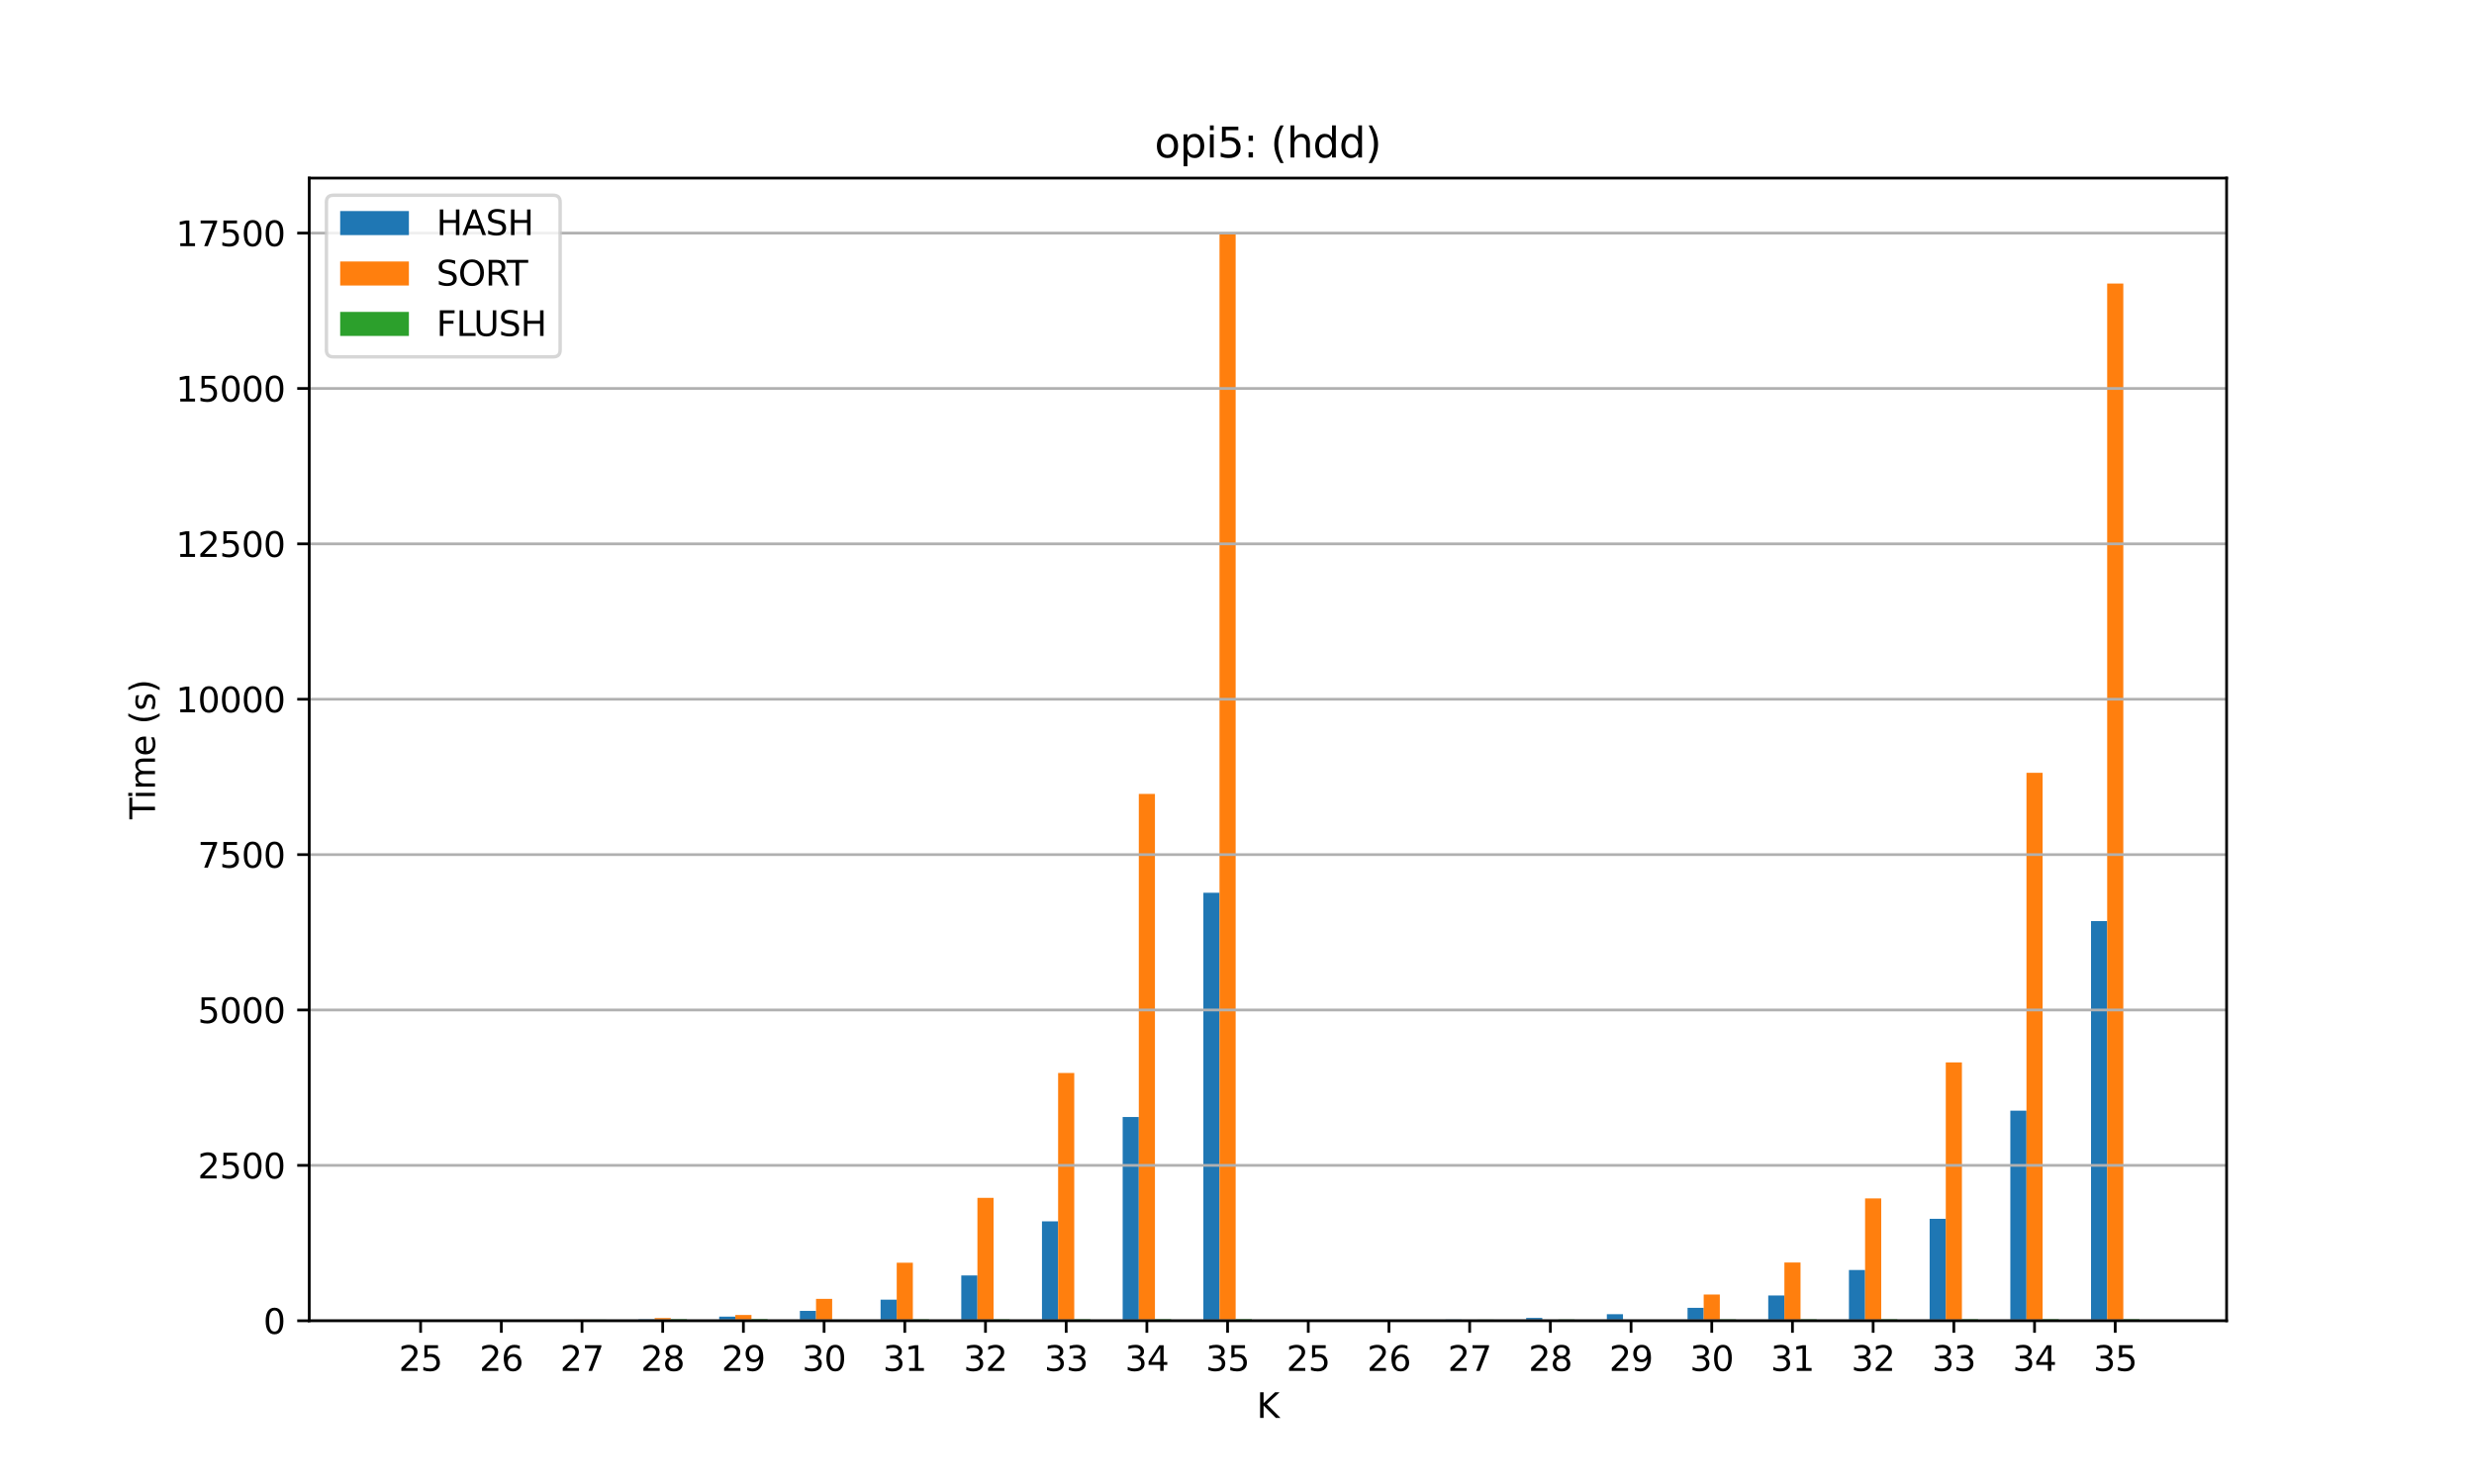 <?xml version="1.0" encoding="utf-8" standalone="no"?>
<!DOCTYPE svg PUBLIC "-//W3C//DTD SVG 1.1//EN"
  "http://www.w3.org/Graphics/SVG/1.1/DTD/svg11.dtd">
<svg xmlns:xlink="http://www.w3.org/1999/xlink" width="720pt" height="432pt" viewBox="0 0 720 432" xmlns="http://www.w3.org/2000/svg" version="1.1">
 <defs>
  <style type="text/css">*{stroke-linejoin: round; stroke-linecap: butt}</style>
 </defs>
 <g id="figure_1">
  <g id="patch_1">
   <path d="M 0 432 
L 720 432 
L 720 0 
L 0 0 
z
" style="fill: #ffffff"/>
  </g>
  <g id="axes_1">
   <g id="patch_2">
    <path d="M 90 384.48 
L 648 384.48 
L 648 51.84 
L 90 51.84 
z
" style="fill: #ffffff"/>
   </g>
   <g id="patch_3">
    <path d="M 115.364 384.48 
L 120.061 384.48 
L 120.061 384.445 
L 115.364 384.445 
z
" clip-path="url(#p8a0fd07fec)" style="fill: #1f77b4"/>
   </g>
   <g id="patch_4">
    <path d="M 138.848 384.48 
L 143.545 384.48 
L 143.545 384.412 
L 138.848 384.412 
z
" clip-path="url(#p8a0fd07fec)" style="fill: #1f77b4"/>
   </g>
   <g id="patch_5">
    <path d="M 162.333 384.48 
L 167.03 384.48 
L 167.03 384.331 
L 162.333 384.331 
z
" clip-path="url(#p8a0fd07fec)" style="fill: #1f77b4"/>
   </g>
   <g id="patch_6">
    <path d="M 185.818 384.48 
L 190.515 384.48 
L 190.515 384.059 
L 185.818 384.059 
z
" clip-path="url(#p8a0fd07fec)" style="fill: #1f77b4"/>
   </g>
   <g id="patch_7">
    <path d="M 209.303 384.48 
L 214 384.48 
L 214 383.275 
L 209.303 383.275 
z
" clip-path="url(#p8a0fd07fec)" style="fill: #1f77b4"/>
   </g>
   <g id="patch_8">
    <path d="M 232.788 384.48 
L 237.485 384.48 
L 237.485 381.604 
L 232.788 381.604 
z
" clip-path="url(#p8a0fd07fec)" style="fill: #1f77b4"/>
   </g>
   <g id="patch_9">
    <path d="M 256.273 384.48 
L 260.97 384.48 
L 260.97 378.339 
L 256.273 378.339 
z
" clip-path="url(#p8a0fd07fec)" style="fill: #1f77b4"/>
   </g>
   <g id="patch_10">
    <path d="M 279.758 384.48 
L 284.455 384.48 
L 284.455 371.291 
L 279.758 371.291 
z
" clip-path="url(#p8a0fd07fec)" style="fill: #1f77b4"/>
   </g>
   <g id="patch_11">
    <path d="M 303.242 384.48 
L 307.939 384.48 
L 307.939 355.54 
L 303.242 355.54 
z
" clip-path="url(#p8a0fd07fec)" style="fill: #1f77b4"/>
   </g>
   <g id="patch_12">
    <path d="M 326.727 384.48 
L 331.424 384.48 
L 331.424 325.165 
L 326.727 325.165 
z
" clip-path="url(#p8a0fd07fec)" style="fill: #1f77b4"/>
   </g>
   <g id="patch_13">
    <path d="M 350.212 384.48 
L 354.909 384.48 
L 354.909 259.886 
L 350.212 259.886 
z
" clip-path="url(#p8a0fd07fec)" style="fill: #1f77b4"/>
   </g>
   <g id="patch_14">
    <path d="M 373.697 384.48 
L 378.394 384.48 
L 378.394 384.4 
L 373.697 384.4 
z
" clip-path="url(#p8a0fd07fec)" style="fill: #1f77b4"/>
   </g>
   <g id="patch_15">
    <path d="M 397.182 384.48 
L 401.879 384.48 
L 401.879 384.317 
L 397.182 384.317 
z
" clip-path="url(#p8a0fd07fec)" style="fill: #1f77b4"/>
   </g>
   <g id="patch_16">
    <path d="M 420.667 384.48 
L 425.364 384.48 
L 425.364 384.139 
L 420.667 384.139 
z
" clip-path="url(#p8a0fd07fec)" style="fill: #1f77b4"/>
   </g>
   <g id="patch_17">
    <path d="M 444.152 384.48 
L 448.848 384.48 
L 448.848 383.65 
L 444.152 383.65 
z
" clip-path="url(#p8a0fd07fec)" style="fill: #1f77b4"/>
   </g>
   <g id="patch_18">
    <path d="M 467.636 384.48 
L 472.333 384.48 
L 472.333 382.572 
L 467.636 382.572 
z
" clip-path="url(#p8a0fd07fec)" style="fill: #1f77b4"/>
   </g>
   <g id="patch_19">
    <path d="M 491.121 384.48 
L 495.818 384.48 
L 495.818 380.718 
L 491.121 380.718 
z
" clip-path="url(#p8a0fd07fec)" style="fill: #1f77b4"/>
   </g>
   <g id="patch_20">
    <path d="M 514.606 384.48 
L 519.303 384.48 
L 519.303 377.124 
L 514.606 377.124 
z
" clip-path="url(#p8a0fd07fec)" style="fill: #1f77b4"/>
   </g>
   <g id="patch_21">
    <path d="M 538.091 384.48 
L 542.788 384.48 
L 542.788 369.705 
L 538.091 369.705 
z
" clip-path="url(#p8a0fd07fec)" style="fill: #1f77b4"/>
   </g>
   <g id="patch_22">
    <path d="M 561.576 384.48 
L 566.273 384.48 
L 566.273 354.804 
L 561.576 354.804 
z
" clip-path="url(#p8a0fd07fec)" style="fill: #1f77b4"/>
   </g>
   <g id="patch_23">
    <path d="M 585.061 384.48 
L 589.758 384.48 
L 589.758 323.322 
L 585.061 323.322 
z
" clip-path="url(#p8a0fd07fec)" style="fill: #1f77b4"/>
   </g>
   <g id="patch_24">
    <path d="M 608.545 384.48 
L 613.242 384.48 
L 613.242 268.135 
L 608.545 268.135 
z
" clip-path="url(#p8a0fd07fec)" style="fill: #1f77b4"/>
   </g>
   <g id="patch_25">
    <path d="M 120.061 384.48 
L 124.758 384.48 
L 124.758 384.413 
L 120.061 384.413 
z
" clip-path="url(#p8a0fd07fec)" style="fill: #ff7f0e"/>
   </g>
   <g id="patch_26">
    <path d="M 143.545 384.48 
L 148.242 384.48 
L 148.242 384.34 
L 143.545 384.34 
z
" clip-path="url(#p8a0fd07fec)" style="fill: #ff7f0e"/>
   </g>
   <g id="patch_27">
    <path d="M 167.03 384.48 
L 171.727 384.48 
L 171.727 384.174 
L 167.03 384.174 
z
" clip-path="url(#p8a0fd07fec)" style="fill: #ff7f0e"/>
   </g>
   <g id="patch_28">
    <path d="M 190.515 384.48 
L 195.212 384.48 
L 195.212 383.693 
L 190.515 383.693 
z
" clip-path="url(#p8a0fd07fec)" style="fill: #ff7f0e"/>
   </g>
   <g id="patch_29">
    <path d="M 214 384.48 
L 218.697 384.48 
L 218.697 382.8 
L 214 382.8 
z
" clip-path="url(#p8a0fd07fec)" style="fill: #ff7f0e"/>
   </g>
   <g id="patch_30">
    <path d="M 237.485 384.48 
L 242.182 384.48 
L 242.182 378.105 
L 237.485 378.105 
z
" clip-path="url(#p8a0fd07fec)" style="fill: #ff7f0e"/>
   </g>
   <g id="patch_31">
    <path d="M 260.97 384.48 
L 265.667 384.48 
L 265.667 367.585 
L 260.97 367.585 
z
" clip-path="url(#p8a0fd07fec)" style="fill: #ff7f0e"/>
   </g>
   <g id="patch_32">
    <path d="M 284.455 384.48 
L 289.152 384.48 
L 289.152 348.7 
L 284.455 348.7 
z
" clip-path="url(#p8a0fd07fec)" style="fill: #ff7f0e"/>
   </g>
   <g id="patch_33">
    <path d="M 307.939 384.48 
L 312.636 384.48 
L 312.636 312.35 
L 307.939 312.35 
z
" clip-path="url(#p8a0fd07fec)" style="fill: #ff7f0e"/>
   </g>
   <g id="patch_34">
    <path d="M 331.424 384.48 
L 336.121 384.48 
L 336.121 231.113 
L 331.424 231.113 
z
" clip-path="url(#p8a0fd07fec)" style="fill: #ff7f0e"/>
   </g>
   <g id="patch_35">
    <path d="M 354.909 384.48 
L 359.606 384.48 
L 359.606 67.68 
L 354.909 67.68 
z
" clip-path="url(#p8a0fd07fec)" style="fill: #ff7f0e"/>
   </g>
   <g id="patch_36">
    <path d="M 378.394 384.48 
L 383.091 384.48 
L 383.091 384.48 
L 378.394 384.48 
z
" clip-path="url(#p8a0fd07fec)" style="fill: #ff7f0e"/>
   </g>
   <g id="patch_37">
    <path d="M 401.879 384.48 
L 406.576 384.48 
L 406.576 384.48 
L 401.879 384.48 
z
" clip-path="url(#p8a0fd07fec)" style="fill: #ff7f0e"/>
   </g>
   <g id="patch_38">
    <path d="M 425.364 384.48 
L 430.061 384.48 
L 430.061 384.48 
L 425.364 384.48 
z
" clip-path="url(#p8a0fd07fec)" style="fill: #ff7f0e"/>
   </g>
   <g id="patch_39">
    <path d="M 448.848 384.48 
L 453.545 384.48 
L 453.545 384.48 
L 448.848 384.48 
z
" clip-path="url(#p8a0fd07fec)" style="fill: #ff7f0e"/>
   </g>
   <g id="patch_40">
    <path d="M 472.333 384.48 
L 477.03 384.48 
L 477.03 384.48 
L 472.333 384.48 
z
" clip-path="url(#p8a0fd07fec)" style="fill: #ff7f0e"/>
   </g>
   <g id="patch_41">
    <path d="M 495.818 384.48 
L 500.515 384.48 
L 500.515 376.844 
L 495.818 376.844 
z
" clip-path="url(#p8a0fd07fec)" style="fill: #ff7f0e"/>
   </g>
   <g id="patch_42">
    <path d="M 519.303 384.48 
L 524 384.48 
L 524 367.519 
L 519.303 367.519 
z
" clip-path="url(#p8a0fd07fec)" style="fill: #ff7f0e"/>
   </g>
   <g id="patch_43">
    <path d="M 542.788 384.48 
L 547.485 384.48 
L 547.485 348.87 
L 542.788 348.87 
z
" clip-path="url(#p8a0fd07fec)" style="fill: #ff7f0e"/>
   </g>
   <g id="patch_44">
    <path d="M 566.273 384.48 
L 570.97 384.48 
L 570.97 309.273 
L 566.273 309.273 
z
" clip-path="url(#p8a0fd07fec)" style="fill: #ff7f0e"/>
   </g>
   <g id="patch_45">
    <path d="M 589.758 384.48 
L 594.455 384.48 
L 594.455 224.97 
L 589.758 224.97 
z
" clip-path="url(#p8a0fd07fec)" style="fill: #ff7f0e"/>
   </g>
   <g id="patch_46">
    <path d="M 613.242 384.48 
L 617.939 384.48 
L 617.939 82.537 
L 613.242 82.537 
z
" clip-path="url(#p8a0fd07fec)" style="fill: #ff7f0e"/>
   </g>
   <g id="patch_47">
    <path d="M 124.758 384.48 
L 129.455 384.48 
L 129.455 384.372 
L 124.758 384.372 
z
" clip-path="url(#p8a0fd07fec)" style="fill: #2ca02c"/>
   </g>
   <g id="patch_48">
    <path d="M 148.242 384.48 
L 152.939 384.48 
L 152.939 384.272 
L 148.242 384.272 
z
" clip-path="url(#p8a0fd07fec)" style="fill: #2ca02c"/>
   </g>
   <g id="patch_49">
    <path d="M 171.727 384.48 
L 176.424 384.48 
L 176.424 384.167 
L 171.727 384.167 
z
" clip-path="url(#p8a0fd07fec)" style="fill: #2ca02c"/>
   </g>
   <g id="patch_50">
    <path d="M 195.212 384.48 
L 199.909 384.48 
L 199.909 384.013 
L 195.212 384.013 
z
" clip-path="url(#p8a0fd07fec)" style="fill: #2ca02c"/>
   </g>
   <g id="patch_51">
    <path d="M 218.697 384.48 
L 223.394 384.48 
L 223.394 383.99 
L 218.697 383.99 
z
" clip-path="url(#p8a0fd07fec)" style="fill: #2ca02c"/>
   </g>
   <g id="patch_52">
    <path d="M 242.182 384.48 
L 246.879 384.48 
L 246.879 384.177 
L 242.182 384.177 
z
" clip-path="url(#p8a0fd07fec)" style="fill: #2ca02c"/>
   </g>
   <g id="patch_53">
    <path d="M 265.667 384.48 
L 270.364 384.48 
L 270.364 384.062 
L 265.667 384.062 
z
" clip-path="url(#p8a0fd07fec)" style="fill: #2ca02c"/>
   </g>
   <g id="patch_54">
    <path d="M 289.152 384.48 
L 293.848 384.48 
L 293.848 384.069 
L 289.152 384.069 
z
" clip-path="url(#p8a0fd07fec)" style="fill: #2ca02c"/>
   </g>
   <g id="patch_55">
    <path d="M 312.636 384.48 
L 317.333 384.48 
L 317.333 384.045 
L 312.636 384.045 
z
" clip-path="url(#p8a0fd07fec)" style="fill: #2ca02c"/>
   </g>
   <g id="patch_56">
    <path d="M 336.121 384.48 
L 340.818 384.48 
L 340.818 384.024 
L 336.121 384.024 
z
" clip-path="url(#p8a0fd07fec)" style="fill: #2ca02c"/>
   </g>
   <g id="patch_57">
    <path d="M 359.606 384.48 
L 364.303 384.48 
L 364.303 384.013 
L 359.606 384.013 
z
" clip-path="url(#p8a0fd07fec)" style="fill: #2ca02c"/>
   </g>
   <g id="patch_58">
    <path d="M 383.091 384.48 
L 387.788 384.48 
L 387.788 384.385 
L 383.091 384.385 
z
" clip-path="url(#p8a0fd07fec)" style="fill: #2ca02c"/>
   </g>
   <g id="patch_59">
    <path d="M 406.576 384.48 
L 411.273 384.48 
L 411.273 384.282 
L 406.576 384.282 
z
" clip-path="url(#p8a0fd07fec)" style="fill: #2ca02c"/>
   </g>
   <g id="patch_60">
    <path d="M 430.061 384.48 
L 434.758 384.48 
L 434.758 384.165 
L 430.061 384.165 
z
" clip-path="url(#p8a0fd07fec)" style="fill: #2ca02c"/>
   </g>
   <g id="patch_61">
    <path d="M 453.545 384.48 
L 458.242 384.48 
L 458.242 384.119 
L 453.545 384.119 
z
" clip-path="url(#p8a0fd07fec)" style="fill: #2ca02c"/>
   </g>
   <g id="patch_62">
    <path d="M 477.03 384.48 
L 481.727 384.48 
L 481.727 384.267 
L 477.03 384.267 
z
" clip-path="url(#p8a0fd07fec)" style="fill: #2ca02c"/>
   </g>
   <g id="patch_63">
    <path d="M 500.515 384.48 
L 505.212 384.48 
L 505.212 384.078 
L 500.515 384.078 
z
" clip-path="url(#p8a0fd07fec)" style="fill: #2ca02c"/>
   </g>
   <g id="patch_64">
    <path d="M 524 384.48 
L 528.697 384.48 
L 528.697 384.057 
L 524 384.057 
z
" clip-path="url(#p8a0fd07fec)" style="fill: #2ca02c"/>
   </g>
   <g id="patch_65">
    <path d="M 547.485 384.48 
L 552.182 384.48 
L 552.182 384.044 
L 547.485 384.044 
z
" clip-path="url(#p8a0fd07fec)" style="fill: #2ca02c"/>
   </g>
   <g id="patch_66">
    <path d="M 570.97 384.48 
L 575.667 384.48 
L 575.667 384.029 
L 570.97 384.029 
z
" clip-path="url(#p8a0fd07fec)" style="fill: #2ca02c"/>
   </g>
   <g id="patch_67">
    <path d="M 594.455 384.48 
L 599.152 384.48 
L 599.152 384.02 
L 594.455 384.02 
z
" clip-path="url(#p8a0fd07fec)" style="fill: #2ca02c"/>
   </g>
   <g id="patch_68">
    <path d="M 617.939 384.48 
L 622.636 384.48 
L 622.636 384.019 
L 617.939 384.019 
z
" clip-path="url(#p8a0fd07fec)" style="fill: #2ca02c"/>
   </g>
   <g id="matplotlib.axis_1">
    <g id="xtick_1">
     <g id="line2d_1">
      <defs>
       <path id="mb39dc332c5" d="M 0 0 
L 0 3.5 
" style="stroke: #000000; stroke-width: 0.8"/>
      </defs>
      <g>
       <use xlink:href="#mb39dc332c5" x="122.409" y="384.48" style="stroke: #000000; stroke-width: 0.8"/>
      </g>
     </g>
     <g id="text_1">
      <!-- 25 -->
      <g transform="translate(116.047 399.078) scale(0.1 -0.1)">
       <defs>
        <path id="DejaVuSans-32" d="M 1228 531 
L 3431 531 
L 3431 0 
L 469 0 
L 469 531 
Q 828 903 1448 1529 
Q 2069 2156 2228 2338 
Q 2531 2678 2651 2914 
Q 2772 3150 2772 3378 
Q 2772 3750 2511 3984 
Q 2250 4219 1831 4219 
Q 1534 4219 1204 4116 
Q 875 4013 500 3803 
L 500 4441 
Q 881 4594 1212 4672 
Q 1544 4750 1819 4750 
Q 2544 4750 2975 4387 
Q 3406 4025 3406 3419 
Q 3406 3131 3298 2873 
Q 3191 2616 2906 2266 
Q 2828 2175 2409 1742 
Q 1991 1309 1228 531 
z
" transform="scale(0.016)"/>
        <path id="DejaVuSans-35" d="M 691 4666 
L 3169 4666 
L 3169 4134 
L 1269 4134 
L 1269 2991 
Q 1406 3038 1543 3061 
Q 1681 3084 1819 3084 
Q 2600 3084 3056 2656 
Q 3513 2228 3513 1497 
Q 3513 744 3044 326 
Q 2575 -91 1722 -91 
Q 1428 -91 1123 -41 
Q 819 9 494 109 
L 494 744 
Q 775 591 1075 516 
Q 1375 441 1709 441 
Q 2250 441 2565 725 
Q 2881 1009 2881 1497 
Q 2881 1984 2565 2268 
Q 2250 2553 1709 2553 
Q 1456 2553 1204 2497 
Q 953 2441 691 2322 
L 691 4666 
z
" transform="scale(0.016)"/>
       </defs>
       <use xlink:href="#DejaVuSans-32"/>
       <use xlink:href="#DejaVuSans-35" x="63.623"/>
      </g>
     </g>
    </g>
    <g id="xtick_2">
     <g id="line2d_2">
      <g>
       <use xlink:href="#mb39dc332c5" x="145.894" y="384.48" style="stroke: #000000; stroke-width: 0.8"/>
      </g>
     </g>
     <g id="text_2">
      <!-- 26 -->
      <g transform="translate(139.531 399.078) scale(0.1 -0.1)">
       <defs>
        <path id="DejaVuSans-36" d="M 2113 2584 
Q 1688 2584 1439 2293 
Q 1191 2003 1191 1497 
Q 1191 994 1439 701 
Q 1688 409 2113 409 
Q 2538 409 2786 701 
Q 3034 994 3034 1497 
Q 3034 2003 2786 2293 
Q 2538 2584 2113 2584 
z
M 3366 4563 
L 3366 3988 
Q 3128 4100 2886 4159 
Q 2644 4219 2406 4219 
Q 1781 4219 1451 3797 
Q 1122 3375 1075 2522 
Q 1259 2794 1537 2939 
Q 1816 3084 2150 3084 
Q 2853 3084 3261 2657 
Q 3669 2231 3669 1497 
Q 3669 778 3244 343 
Q 2819 -91 2113 -91 
Q 1303 -91 875 529 
Q 447 1150 447 2328 
Q 447 3434 972 4092 
Q 1497 4750 2381 4750 
Q 2619 4750 2861 4703 
Q 3103 4656 3366 4563 
z
" transform="scale(0.016)"/>
       </defs>
       <use xlink:href="#DejaVuSans-32"/>
       <use xlink:href="#DejaVuSans-36" x="63.623"/>
      </g>
     </g>
    </g>
    <g id="xtick_3">
     <g id="line2d_3">
      <g>
       <use xlink:href="#mb39dc332c5" x="169.379" y="384.48" style="stroke: #000000; stroke-width: 0.8"/>
      </g>
     </g>
     <g id="text_3">
      <!-- 27 -->
      <g transform="translate(163.016 399.078) scale(0.1 -0.1)">
       <defs>
        <path id="DejaVuSans-37" d="M 525 4666 
L 3525 4666 
L 3525 4397 
L 1831 0 
L 1172 0 
L 2766 4134 
L 525 4134 
L 525 4666 
z
" transform="scale(0.016)"/>
       </defs>
       <use xlink:href="#DejaVuSans-32"/>
       <use xlink:href="#DejaVuSans-37" x="63.623"/>
      </g>
     </g>
    </g>
    <g id="xtick_4">
     <g id="line2d_4">
      <g>
       <use xlink:href="#mb39dc332c5" x="192.864" y="384.48" style="stroke: #000000; stroke-width: 0.8"/>
      </g>
     </g>
     <g id="text_4">
      <!-- 28 -->
      <g transform="translate(186.501 399.078) scale(0.1 -0.1)">
       <defs>
        <path id="DejaVuSans-38" d="M 2034 2216 
Q 1584 2216 1326 1975 
Q 1069 1734 1069 1313 
Q 1069 891 1326 650 
Q 1584 409 2034 409 
Q 2484 409 2743 651 
Q 3003 894 3003 1313 
Q 3003 1734 2745 1975 
Q 2488 2216 2034 2216 
z
M 1403 2484 
Q 997 2584 770 2862 
Q 544 3141 544 3541 
Q 544 4100 942 4425 
Q 1341 4750 2034 4750 
Q 2731 4750 3128 4425 
Q 3525 4100 3525 3541 
Q 3525 3141 3298 2862 
Q 3072 2584 2669 2484 
Q 3125 2378 3379 2068 
Q 3634 1759 3634 1313 
Q 3634 634 3220 271 
Q 2806 -91 2034 -91 
Q 1263 -91 848 271 
Q 434 634 434 1313 
Q 434 1759 690 2068 
Q 947 2378 1403 2484 
z
M 1172 3481 
Q 1172 3119 1398 2916 
Q 1625 2713 2034 2713 
Q 2441 2713 2670 2916 
Q 2900 3119 2900 3481 
Q 2900 3844 2670 4047 
Q 2441 4250 2034 4250 
Q 1625 4250 1398 4047 
Q 1172 3844 1172 3481 
z
" transform="scale(0.016)"/>
       </defs>
       <use xlink:href="#DejaVuSans-32"/>
       <use xlink:href="#DejaVuSans-38" x="63.623"/>
      </g>
     </g>
    </g>
    <g id="xtick_5">
     <g id="line2d_5">
      <g>
       <use xlink:href="#mb39dc332c5" x="216.348" y="384.48" style="stroke: #000000; stroke-width: 0.8"/>
      </g>
     </g>
     <g id="text_5">
      <!-- 29 -->
      <g transform="translate(209.986 399.078) scale(0.1 -0.1)">
       <defs>
        <path id="DejaVuSans-39" d="M 703 97 
L 703 672 
Q 941 559 1184 500 
Q 1428 441 1663 441 
Q 2288 441 2617 861 
Q 2947 1281 2994 2138 
Q 2813 1869 2534 1725 
Q 2256 1581 1919 1581 
Q 1219 1581 811 2004 
Q 403 2428 403 3163 
Q 403 3881 828 4315 
Q 1253 4750 1959 4750 
Q 2769 4750 3195 4129 
Q 3622 3509 3622 2328 
Q 3622 1225 3098 567 
Q 2575 -91 1691 -91 
Q 1453 -91 1209 -44 
Q 966 3 703 97 
z
M 1959 2075 
Q 2384 2075 2632 2365 
Q 2881 2656 2881 3163 
Q 2881 3666 2632 3958 
Q 2384 4250 1959 4250 
Q 1534 4250 1286 3958 
Q 1038 3666 1038 3163 
Q 1038 2656 1286 2365 
Q 1534 2075 1959 2075 
z
" transform="scale(0.016)"/>
       </defs>
       <use xlink:href="#DejaVuSans-32"/>
       <use xlink:href="#DejaVuSans-39" x="63.623"/>
      </g>
     </g>
    </g>
    <g id="xtick_6">
     <g id="line2d_6">
      <g>
       <use xlink:href="#mb39dc332c5" x="239.833" y="384.48" style="stroke: #000000; stroke-width: 0.8"/>
      </g>
     </g>
     <g id="text_6">
      <!-- 30 -->
      <g transform="translate(233.471 399.078) scale(0.1 -0.1)">
       <defs>
        <path id="DejaVuSans-33" d="M 2597 2516 
Q 3050 2419 3304 2112 
Q 3559 1806 3559 1356 
Q 3559 666 3084 287 
Q 2609 -91 1734 -91 
Q 1441 -91 1130 -33 
Q 819 25 488 141 
L 488 750 
Q 750 597 1062 519 
Q 1375 441 1716 441 
Q 2309 441 2620 675 
Q 2931 909 2931 1356 
Q 2931 1769 2642 2001 
Q 2353 2234 1838 2234 
L 1294 2234 
L 1294 2753 
L 1863 2753 
Q 2328 2753 2575 2939 
Q 2822 3125 2822 3475 
Q 2822 3834 2567 4026 
Q 2313 4219 1838 4219 
Q 1578 4219 1281 4162 
Q 984 4106 628 3988 
L 628 4550 
Q 988 4650 1302 4700 
Q 1616 4750 1894 4750 
Q 2613 4750 3031 4423 
Q 3450 4097 3450 3541 
Q 3450 3153 3228 2886 
Q 3006 2619 2597 2516 
z
" transform="scale(0.016)"/>
        <path id="DejaVuSans-30" d="M 2034 4250 
Q 1547 4250 1301 3770 
Q 1056 3291 1056 2328 
Q 1056 1369 1301 889 
Q 1547 409 2034 409 
Q 2525 409 2770 889 
Q 3016 1369 3016 2328 
Q 3016 3291 2770 3770 
Q 2525 4250 2034 4250 
z
M 2034 4750 
Q 2819 4750 3233 4129 
Q 3647 3509 3647 2328 
Q 3647 1150 3233 529 
Q 2819 -91 2034 -91 
Q 1250 -91 836 529 
Q 422 1150 422 2328 
Q 422 3509 836 4129 
Q 1250 4750 2034 4750 
z
" transform="scale(0.016)"/>
       </defs>
       <use xlink:href="#DejaVuSans-33"/>
       <use xlink:href="#DejaVuSans-30" x="63.623"/>
      </g>
     </g>
    </g>
    <g id="xtick_7">
     <g id="line2d_7">
      <g>
       <use xlink:href="#mb39dc332c5" x="263.318" y="384.48" style="stroke: #000000; stroke-width: 0.8"/>
      </g>
     </g>
     <g id="text_7">
      <!-- 31 -->
      <g transform="translate(256.956 399.078) scale(0.1 -0.1)">
       <defs>
        <path id="DejaVuSans-31" d="M 794 531 
L 1825 531 
L 1825 4091 
L 703 3866 
L 703 4441 
L 1819 4666 
L 2450 4666 
L 2450 531 
L 3481 531 
L 3481 0 
L 794 0 
L 794 531 
z
" transform="scale(0.016)"/>
       </defs>
       <use xlink:href="#DejaVuSans-33"/>
       <use xlink:href="#DejaVuSans-31" x="63.623"/>
      </g>
     </g>
    </g>
    <g id="xtick_8">
     <g id="line2d_8">
      <g>
       <use xlink:href="#mb39dc332c5" x="286.803" y="384.48" style="stroke: #000000; stroke-width: 0.8"/>
      </g>
     </g>
     <g id="text_8">
      <!-- 32 -->
      <g transform="translate(280.441 399.078) scale(0.1 -0.1)">
       <use xlink:href="#DejaVuSans-33"/>
       <use xlink:href="#DejaVuSans-32" x="63.623"/>
      </g>
     </g>
    </g>
    <g id="xtick_9">
     <g id="line2d_9">
      <g>
       <use xlink:href="#mb39dc332c5" x="310.288" y="384.48" style="stroke: #000000; stroke-width: 0.8"/>
      </g>
     </g>
     <g id="text_9">
      <!-- 33 -->
      <g transform="translate(303.925 399.078) scale(0.1 -0.1)">
       <use xlink:href="#DejaVuSans-33"/>
       <use xlink:href="#DejaVuSans-33" x="63.623"/>
      </g>
     </g>
    </g>
    <g id="xtick_10">
     <g id="line2d_10">
      <g>
       <use xlink:href="#mb39dc332c5" x="333.773" y="384.48" style="stroke: #000000; stroke-width: 0.8"/>
      </g>
     </g>
     <g id="text_10">
      <!-- 34 -->
      <g transform="translate(327.41 399.078) scale(0.1 -0.1)">
       <defs>
        <path id="DejaVuSans-34" d="M 2419 4116 
L 825 1625 
L 2419 1625 
L 2419 4116 
z
M 2253 4666 
L 3047 4666 
L 3047 1625 
L 3713 1625 
L 3713 1100 
L 3047 1100 
L 3047 0 
L 2419 0 
L 2419 1100 
L 313 1100 
L 313 1709 
L 2253 4666 
z
" transform="scale(0.016)"/>
       </defs>
       <use xlink:href="#DejaVuSans-33"/>
       <use xlink:href="#DejaVuSans-34" x="63.623"/>
      </g>
     </g>
    </g>
    <g id="xtick_11">
     <g id="line2d_11">
      <g>
       <use xlink:href="#mb39dc332c5" x="357.258" y="384.48" style="stroke: #000000; stroke-width: 0.8"/>
      </g>
     </g>
     <g id="text_11">
      <!-- 35 -->
      <g transform="translate(350.895 399.078) scale(0.1 -0.1)">
       <use xlink:href="#DejaVuSans-33"/>
       <use xlink:href="#DejaVuSans-35" x="63.623"/>
      </g>
     </g>
    </g>
    <g id="xtick_12">
     <g id="line2d_12">
      <g>
       <use xlink:href="#mb39dc332c5" x="380.742" y="384.48" style="stroke: #000000; stroke-width: 0.8"/>
      </g>
     </g>
     <g id="text_12">
      <!-- 25 -->
      <g transform="translate(374.38 399.078) scale(0.1 -0.1)">
       <use xlink:href="#DejaVuSans-32"/>
       <use xlink:href="#DejaVuSans-35" x="63.623"/>
      </g>
     </g>
    </g>
    <g id="xtick_13">
     <g id="line2d_13">
      <g>
       <use xlink:href="#mb39dc332c5" x="404.227" y="384.48" style="stroke: #000000; stroke-width: 0.8"/>
      </g>
     </g>
     <g id="text_13">
      <!-- 26 -->
      <g transform="translate(397.865 399.078) scale(0.1 -0.1)">
       <use xlink:href="#DejaVuSans-32"/>
       <use xlink:href="#DejaVuSans-36" x="63.623"/>
      </g>
     </g>
    </g>
    <g id="xtick_14">
     <g id="line2d_14">
      <g>
       <use xlink:href="#mb39dc332c5" x="427.712" y="384.48" style="stroke: #000000; stroke-width: 0.8"/>
      </g>
     </g>
     <g id="text_14">
      <!-- 27 -->
      <g transform="translate(421.35 399.078) scale(0.1 -0.1)">
       <use xlink:href="#DejaVuSans-32"/>
       <use xlink:href="#DejaVuSans-37" x="63.623"/>
      </g>
     </g>
    </g>
    <g id="xtick_15">
     <g id="line2d_15">
      <g>
       <use xlink:href="#mb39dc332c5" x="451.197" y="384.48" style="stroke: #000000; stroke-width: 0.8"/>
      </g>
     </g>
     <g id="text_15">
      <!-- 28 -->
      <g transform="translate(444.834 399.078) scale(0.1 -0.1)">
       <use xlink:href="#DejaVuSans-32"/>
       <use xlink:href="#DejaVuSans-38" x="63.623"/>
      </g>
     </g>
    </g>
    <g id="xtick_16">
     <g id="line2d_16">
      <g>
       <use xlink:href="#mb39dc332c5" x="474.682" y="384.48" style="stroke: #000000; stroke-width: 0.8"/>
      </g>
     </g>
     <g id="text_16">
      <!-- 29 -->
      <g transform="translate(468.319 399.078) scale(0.1 -0.1)">
       <use xlink:href="#DejaVuSans-32"/>
       <use xlink:href="#DejaVuSans-39" x="63.623"/>
      </g>
     </g>
    </g>
    <g id="xtick_17">
     <g id="line2d_17">
      <g>
       <use xlink:href="#mb39dc332c5" x="498.167" y="384.48" style="stroke: #000000; stroke-width: 0.8"/>
      </g>
     </g>
     <g id="text_17">
      <!-- 30 -->
      <g transform="translate(491.804 399.078) scale(0.1 -0.1)">
       <use xlink:href="#DejaVuSans-33"/>
       <use xlink:href="#DejaVuSans-30" x="63.623"/>
      </g>
     </g>
    </g>
    <g id="xtick_18">
     <g id="line2d_18">
      <g>
       <use xlink:href="#mb39dc332c5" x="521.652" y="384.48" style="stroke: #000000; stroke-width: 0.8"/>
      </g>
     </g>
     <g id="text_18">
      <!-- 31 -->
      <g transform="translate(515.289 399.078) scale(0.1 -0.1)">
       <use xlink:href="#DejaVuSans-33"/>
       <use xlink:href="#DejaVuSans-31" x="63.623"/>
      </g>
     </g>
    </g>
    <g id="xtick_19">
     <g id="line2d_19">
      <g>
       <use xlink:href="#mb39dc332c5" x="545.136" y="384.48" style="stroke: #000000; stroke-width: 0.8"/>
      </g>
     </g>
     <g id="text_19">
      <!-- 32 -->
      <g transform="translate(538.774 399.078) scale(0.1 -0.1)">
       <use xlink:href="#DejaVuSans-33"/>
       <use xlink:href="#DejaVuSans-32" x="63.623"/>
      </g>
     </g>
    </g>
    <g id="xtick_20">
     <g id="line2d_20">
      <g>
       <use xlink:href="#mb39dc332c5" x="568.621" y="384.48" style="stroke: #000000; stroke-width: 0.8"/>
      </g>
     </g>
     <g id="text_20">
      <!-- 33 -->
      <g transform="translate(562.259 399.078) scale(0.1 -0.1)">
       <use xlink:href="#DejaVuSans-33"/>
       <use xlink:href="#DejaVuSans-33" x="63.623"/>
      </g>
     </g>
    </g>
    <g id="xtick_21">
     <g id="line2d_21">
      <g>
       <use xlink:href="#mb39dc332c5" x="592.106" y="384.48" style="stroke: #000000; stroke-width: 0.8"/>
      </g>
     </g>
     <g id="text_21">
      <!-- 34 -->
      <g transform="translate(585.744 399.078) scale(0.1 -0.1)">
       <use xlink:href="#DejaVuSans-33"/>
       <use xlink:href="#DejaVuSans-34" x="63.623"/>
      </g>
     </g>
    </g>
    <g id="xtick_22">
     <g id="line2d_22">
      <g>
       <use xlink:href="#mb39dc332c5" x="615.591" y="384.48" style="stroke: #000000; stroke-width: 0.8"/>
      </g>
     </g>
     <g id="text_22">
      <!-- 35 -->
      <g transform="translate(609.228 399.078) scale(0.1 -0.1)">
       <use xlink:href="#DejaVuSans-33"/>
       <use xlink:href="#DejaVuSans-35" x="63.623"/>
      </g>
     </g>
    </g>
    <g id="text_23">
     <!-- K -->
     <g transform="translate(365.721 412.757) scale(0.1 -0.1)">
      <defs>
       <path id="DejaVuSans-4b" d="M 628 4666 
L 1259 4666 
L 1259 2694 
L 3353 4666 
L 4166 4666 
L 1850 2491 
L 4331 0 
L 3500 0 
L 1259 2247 
L 1259 0 
L 628 0 
L 628 4666 
z
" transform="scale(0.016)"/>
      </defs>
      <use xlink:href="#DejaVuSans-4b"/>
     </g>
    </g>
   </g>
   <g id="matplotlib.axis_2">
    <g id="ytick_1">
     <g id="line2d_23">
      <path d="M 90 384.48 
L 648 384.48 
" clip-path="url(#p8a0fd07fec)" style="fill: none; stroke: #b0b0b0; stroke-width: 0.8; stroke-linecap: square"/>
     </g>
     <g id="line2d_24">
      <defs>
       <path id="m112d87ceb8" d="M 0 0 
L -3.5 0 
" style="stroke: #000000; stroke-width: 0.8"/>
      </defs>
      <g>
       <use xlink:href="#m112d87ceb8" x="90" y="384.48" style="stroke: #000000; stroke-width: 0.8"/>
      </g>
     </g>
     <g id="text_24">
      <!-- 0 -->
      <g transform="translate(76.638 388.279) scale(0.1 -0.1)">
       <use xlink:href="#DejaVuSans-30"/>
      </g>
     </g>
    </g>
    <g id="ytick_2">
     <g id="line2d_25">
      <path d="M 90 339.248 
L 648 339.248 
" clip-path="url(#p8a0fd07fec)" style="fill: none; stroke: #b0b0b0; stroke-width: 0.8; stroke-linecap: square"/>
     </g>
     <g id="line2d_26">
      <g>
       <use xlink:href="#m112d87ceb8" x="90" y="339.248" style="stroke: #000000; stroke-width: 0.8"/>
      </g>
     </g>
     <g id="text_25">
      <!-- 2500 -->
      <g transform="translate(57.55 343.047) scale(0.1 -0.1)">
       <use xlink:href="#DejaVuSans-32"/>
       <use xlink:href="#DejaVuSans-35" x="63.623"/>
       <use xlink:href="#DejaVuSans-30" x="127.246"/>
       <use xlink:href="#DejaVuSans-30" x="190.869"/>
      </g>
     </g>
    </g>
    <g id="ytick_3">
     <g id="line2d_27">
      <path d="M 90 294.015 
L 648 294.015 
" clip-path="url(#p8a0fd07fec)" style="fill: none; stroke: #b0b0b0; stroke-width: 0.8; stroke-linecap: square"/>
     </g>
     <g id="line2d_28">
      <g>
       <use xlink:href="#m112d87ceb8" x="90" y="294.015" style="stroke: #000000; stroke-width: 0.8"/>
      </g>
     </g>
     <g id="text_26">
      <!-- 5000 -->
      <g transform="translate(57.55 297.815) scale(0.1 -0.1)">
       <use xlink:href="#DejaVuSans-35"/>
       <use xlink:href="#DejaVuSans-30" x="63.623"/>
       <use xlink:href="#DejaVuSans-30" x="127.246"/>
       <use xlink:href="#DejaVuSans-30" x="190.869"/>
      </g>
     </g>
    </g>
    <g id="ytick_4">
     <g id="line2d_29">
      <path d="M 90 248.783 
L 648 248.783 
" clip-path="url(#p8a0fd07fec)" style="fill: none; stroke: #b0b0b0; stroke-width: 0.8; stroke-linecap: square"/>
     </g>
     <g id="line2d_30">
      <g>
       <use xlink:href="#m112d87ceb8" x="90" y="248.783" style="stroke: #000000; stroke-width: 0.8"/>
      </g>
     </g>
     <g id="text_27">
      <!-- 7500 -->
      <g transform="translate(57.55 252.582) scale(0.1 -0.1)">
       <use xlink:href="#DejaVuSans-37"/>
       <use xlink:href="#DejaVuSans-35" x="63.623"/>
       <use xlink:href="#DejaVuSans-30" x="127.246"/>
       <use xlink:href="#DejaVuSans-30" x="190.869"/>
      </g>
     </g>
    </g>
    <g id="ytick_5">
     <g id="line2d_31">
      <path d="M 90 203.551 
L 648 203.551 
" clip-path="url(#p8a0fd07fec)" style="fill: none; stroke: #b0b0b0; stroke-width: 0.8; stroke-linecap: square"/>
     </g>
     <g id="line2d_32">
      <g>
       <use xlink:href="#m112d87ceb8" x="90" y="203.551" style="stroke: #000000; stroke-width: 0.8"/>
      </g>
     </g>
     <g id="text_28">
      <!-- 10000 -->
      <g transform="translate(51.188 207.35) scale(0.1 -0.1)">
       <use xlink:href="#DejaVuSans-31"/>
       <use xlink:href="#DejaVuSans-30" x="63.623"/>
       <use xlink:href="#DejaVuSans-30" x="127.246"/>
       <use xlink:href="#DejaVuSans-30" x="190.869"/>
       <use xlink:href="#DejaVuSans-30" x="254.492"/>
      </g>
     </g>
    </g>
    <g id="ytick_6">
     <g id="line2d_33">
      <path d="M 90 158.319 
L 648 158.319 
" clip-path="url(#p8a0fd07fec)" style="fill: none; stroke: #b0b0b0; stroke-width: 0.8; stroke-linecap: square"/>
     </g>
     <g id="line2d_34">
      <g>
       <use xlink:href="#m112d87ceb8" x="90" y="158.319" style="stroke: #000000; stroke-width: 0.8"/>
      </g>
     </g>
     <g id="text_29">
      <!-- 12500 -->
      <g transform="translate(51.188 162.118) scale(0.1 -0.1)">
       <use xlink:href="#DejaVuSans-31"/>
       <use xlink:href="#DejaVuSans-32" x="63.623"/>
       <use xlink:href="#DejaVuSans-35" x="127.246"/>
       <use xlink:href="#DejaVuSans-30" x="190.869"/>
       <use xlink:href="#DejaVuSans-30" x="254.492"/>
      </g>
     </g>
    </g>
    <g id="ytick_7">
     <g id="line2d_35">
      <path d="M 90 113.086 
L 648 113.086 
" clip-path="url(#p8a0fd07fec)" style="fill: none; stroke: #b0b0b0; stroke-width: 0.8; stroke-linecap: square"/>
     </g>
     <g id="line2d_36">
      <g>
       <use xlink:href="#m112d87ceb8" x="90" y="113.086" style="stroke: #000000; stroke-width: 0.8"/>
      </g>
     </g>
     <g id="text_30">
      <!-- 15000 -->
      <g transform="translate(51.188 116.886) scale(0.1 -0.1)">
       <use xlink:href="#DejaVuSans-31"/>
       <use xlink:href="#DejaVuSans-35" x="63.623"/>
       <use xlink:href="#DejaVuSans-30" x="127.246"/>
       <use xlink:href="#DejaVuSans-30" x="190.869"/>
       <use xlink:href="#DejaVuSans-30" x="254.492"/>
      </g>
     </g>
    </g>
    <g id="ytick_8">
     <g id="line2d_37">
      <path d="M 90 67.854 
L 648 67.854 
" clip-path="url(#p8a0fd07fec)" style="fill: none; stroke: #b0b0b0; stroke-width: 0.8; stroke-linecap: square"/>
     </g>
     <g id="line2d_38">
      <g>
       <use xlink:href="#m112d87ceb8" x="90" y="67.854" style="stroke: #000000; stroke-width: 0.8"/>
      </g>
     </g>
     <g id="text_31">
      <!-- 17500 -->
      <g transform="translate(51.188 71.653) scale(0.1 -0.1)">
       <use xlink:href="#DejaVuSans-31"/>
       <use xlink:href="#DejaVuSans-37" x="63.623"/>
       <use xlink:href="#DejaVuSans-35" x="127.246"/>
       <use xlink:href="#DejaVuSans-30" x="190.869"/>
       <use xlink:href="#DejaVuSans-30" x="254.492"/>
      </g>
     </g>
    </g>
    <g id="text_32">
     <!-- Time (s) -->
     <g transform="translate(45.108 238.489) rotate(-90) scale(0.1 -0.1)">
      <defs>
       <path id="DejaVuSans-54" d="M -19 4666 
L 3928 4666 
L 3928 4134 
L 2272 4134 
L 2272 0 
L 1638 0 
L 1638 4134 
L -19 4134 
L -19 4666 
z
" transform="scale(0.016)"/>
       <path id="DejaVuSans-69" d="M 603 3500 
L 1178 3500 
L 1178 0 
L 603 0 
L 603 3500 
z
M 603 4863 
L 1178 4863 
L 1178 4134 
L 603 4134 
L 603 4863 
z
" transform="scale(0.016)"/>
       <path id="DejaVuSans-6d" d="M 3328 2828 
Q 3544 3216 3844 3400 
Q 4144 3584 4550 3584 
Q 5097 3584 5394 3201 
Q 5691 2819 5691 2113 
L 5691 0 
L 5113 0 
L 5113 2094 
Q 5113 2597 4934 2840 
Q 4756 3084 4391 3084 
Q 3944 3084 3684 2787 
Q 3425 2491 3425 1978 
L 3425 0 
L 2847 0 
L 2847 2094 
Q 2847 2600 2669 2842 
Q 2491 3084 2119 3084 
Q 1678 3084 1418 2786 
Q 1159 2488 1159 1978 
L 1159 0 
L 581 0 
L 581 3500 
L 1159 3500 
L 1159 2956 
Q 1356 3278 1631 3431 
Q 1906 3584 2284 3584 
Q 2666 3584 2933 3390 
Q 3200 3197 3328 2828 
z
" transform="scale(0.016)"/>
       <path id="DejaVuSans-65" d="M 3597 1894 
L 3597 1613 
L 953 1613 
Q 991 1019 1311 708 
Q 1631 397 2203 397 
Q 2534 397 2845 478 
Q 3156 559 3463 722 
L 3463 178 
Q 3153 47 2828 -22 
Q 2503 -91 2169 -91 
Q 1331 -91 842 396 
Q 353 884 353 1716 
Q 353 2575 817 3079 
Q 1281 3584 2069 3584 
Q 2775 3584 3186 3129 
Q 3597 2675 3597 1894 
z
M 3022 2063 
Q 3016 2534 2758 2815 
Q 2500 3097 2075 3097 
Q 1594 3097 1305 2825 
Q 1016 2553 972 2059 
L 3022 2063 
z
" transform="scale(0.016)"/>
       <path id="DejaVuSans-20" transform="scale(0.016)"/>
       <path id="DejaVuSans-28" d="M 1984 4856 
Q 1566 4138 1362 3434 
Q 1159 2731 1159 2009 
Q 1159 1288 1364 580 
Q 1569 -128 1984 -844 
L 1484 -844 
Q 1016 -109 783 600 
Q 550 1309 550 2009 
Q 550 2706 781 3412 
Q 1013 4119 1484 4856 
L 1984 4856 
z
" transform="scale(0.016)"/>
       <path id="DejaVuSans-73" d="M 2834 3397 
L 2834 2853 
Q 2591 2978 2328 3040 
Q 2066 3103 1784 3103 
Q 1356 3103 1142 2972 
Q 928 2841 928 2578 
Q 928 2378 1081 2264 
Q 1234 2150 1697 2047 
L 1894 2003 
Q 2506 1872 2764 1633 
Q 3022 1394 3022 966 
Q 3022 478 2636 193 
Q 2250 -91 1575 -91 
Q 1294 -91 989 -36 
Q 684 19 347 128 
L 347 722 
Q 666 556 975 473 
Q 1284 391 1588 391 
Q 1994 391 2212 530 
Q 2431 669 2431 922 
Q 2431 1156 2273 1281 
Q 2116 1406 1581 1522 
L 1381 1569 
Q 847 1681 609 1914 
Q 372 2147 372 2553 
Q 372 3047 722 3315 
Q 1072 3584 1716 3584 
Q 2034 3584 2315 3537 
Q 2597 3491 2834 3397 
z
" transform="scale(0.016)"/>
       <path id="DejaVuSans-29" d="M 513 4856 
L 1013 4856 
Q 1481 4119 1714 3412 
Q 1947 2706 1947 2009 
Q 1947 1309 1714 600 
Q 1481 -109 1013 -844 
L 513 -844 
Q 928 -128 1133 580 
Q 1338 1288 1338 2009 
Q 1338 2731 1133 3434 
Q 928 4138 513 4856 
z
" transform="scale(0.016)"/>
      </defs>
      <use xlink:href="#DejaVuSans-54"/>
      <use xlink:href="#DejaVuSans-69" x="57.959"/>
      <use xlink:href="#DejaVuSans-6d" x="85.742"/>
      <use xlink:href="#DejaVuSans-65" x="183.154"/>
      <use xlink:href="#DejaVuSans-20" x="244.678"/>
      <use xlink:href="#DejaVuSans-28" x="276.465"/>
      <use xlink:href="#DejaVuSans-73" x="315.479"/>
      <use xlink:href="#DejaVuSans-29" x="367.578"/>
     </g>
    </g>
   </g>
   <g id="patch_69">
    <path d="M 90 384.48 
L 90 51.84 
" style="fill: none; stroke: #000000; stroke-width: 0.8; stroke-linejoin: miter; stroke-linecap: square"/>
   </g>
   <g id="patch_70">
    <path d="M 648 384.48 
L 648 51.84 
" style="fill: none; stroke: #000000; stroke-width: 0.8; stroke-linejoin: miter; stroke-linecap: square"/>
   </g>
   <g id="patch_71">
    <path d="M 90 384.48 
L 648 384.48 
" style="fill: none; stroke: #000000; stroke-width: 0.8; stroke-linejoin: miter; stroke-linecap: square"/>
   </g>
   <g id="patch_72">
    <path d="M 90 51.84 
L 648 51.84 
" style="fill: none; stroke: #000000; stroke-width: 0.8; stroke-linejoin: miter; stroke-linecap: square"/>
   </g>
   <g id="text_33">
    <!-- opi5: (hdd) -->
    <g transform="translate(336.005 45.84) scale(0.12 -0.12)">
     <defs>
      <path id="DejaVuSans-6f" d="M 1959 3097 
Q 1497 3097 1228 2736 
Q 959 2375 959 1747 
Q 959 1119 1226 758 
Q 1494 397 1959 397 
Q 2419 397 2687 759 
Q 2956 1122 2956 1747 
Q 2956 2369 2687 2733 
Q 2419 3097 1959 3097 
z
M 1959 3584 
Q 2709 3584 3137 3096 
Q 3566 2609 3566 1747 
Q 3566 888 3137 398 
Q 2709 -91 1959 -91 
Q 1206 -91 779 398 
Q 353 888 353 1747 
Q 353 2609 779 3096 
Q 1206 3584 1959 3584 
z
" transform="scale(0.016)"/>
      <path id="DejaVuSans-70" d="M 1159 525 
L 1159 -1331 
L 581 -1331 
L 581 3500 
L 1159 3500 
L 1159 2969 
Q 1341 3281 1617 3432 
Q 1894 3584 2278 3584 
Q 2916 3584 3314 3078 
Q 3713 2572 3713 1747 
Q 3713 922 3314 415 
Q 2916 -91 2278 -91 
Q 1894 -91 1617 61 
Q 1341 213 1159 525 
z
M 3116 1747 
Q 3116 2381 2855 2742 
Q 2594 3103 2138 3103 
Q 1681 3103 1420 2742 
Q 1159 2381 1159 1747 
Q 1159 1113 1420 752 
Q 1681 391 2138 391 
Q 2594 391 2855 752 
Q 3116 1113 3116 1747 
z
" transform="scale(0.016)"/>
      <path id="DejaVuSans-3a" d="M 750 794 
L 1409 794 
L 1409 0 
L 750 0 
L 750 794 
z
M 750 3309 
L 1409 3309 
L 1409 2516 
L 750 2516 
L 750 3309 
z
" transform="scale(0.016)"/>
      <path id="DejaVuSans-68" d="M 3513 2113 
L 3513 0 
L 2938 0 
L 2938 2094 
Q 2938 2591 2744 2837 
Q 2550 3084 2163 3084 
Q 1697 3084 1428 2787 
Q 1159 2491 1159 1978 
L 1159 0 
L 581 0 
L 581 4863 
L 1159 4863 
L 1159 2956 
Q 1366 3272 1645 3428 
Q 1925 3584 2291 3584 
Q 2894 3584 3203 3211 
Q 3513 2838 3513 2113 
z
" transform="scale(0.016)"/>
      <path id="DejaVuSans-64" d="M 2906 2969 
L 2906 4863 
L 3481 4863 
L 3481 0 
L 2906 0 
L 2906 525 
Q 2725 213 2448 61 
Q 2172 -91 1784 -91 
Q 1150 -91 751 415 
Q 353 922 353 1747 
Q 353 2572 751 3078 
Q 1150 3584 1784 3584 
Q 2172 3584 2448 3432 
Q 2725 3281 2906 2969 
z
M 947 1747 
Q 947 1113 1208 752 
Q 1469 391 1925 391 
Q 2381 391 2643 752 
Q 2906 1113 2906 1747 
Q 2906 2381 2643 2742 
Q 2381 3103 1925 3103 
Q 1469 3103 1208 2742 
Q 947 2381 947 1747 
z
" transform="scale(0.016)"/>
     </defs>
     <use xlink:href="#DejaVuSans-6f"/>
     <use xlink:href="#DejaVuSans-70" x="61.182"/>
     <use xlink:href="#DejaVuSans-69" x="124.658"/>
     <use xlink:href="#DejaVuSans-35" x="152.441"/>
     <use xlink:href="#DejaVuSans-3a" x="216.064"/>
     <use xlink:href="#DejaVuSans-20" x="249.756"/>
     <use xlink:href="#DejaVuSans-28" x="281.543"/>
     <use xlink:href="#DejaVuSans-68" x="320.557"/>
     <use xlink:href="#DejaVuSans-64" x="383.936"/>
     <use xlink:href="#DejaVuSans-64" x="447.412"/>
     <use xlink:href="#DejaVuSans-29" x="510.889"/>
    </g>
   </g>
   <g id="legend_1">
    <g id="patch_73">
     <path d="M 97 103.874 
L 161.011 103.874 
Q 163.011 103.874 163.011 101.874 
L 163.011 58.84 
Q 163.011 56.84 161.011 56.84 
L 97 56.84 
Q 95 56.84 95 58.84 
L 95 101.874 
Q 95 103.874 97 103.874 
z
" style="fill: #ffffff; opacity: 0.8; stroke: #cccccc; stroke-linejoin: miter"/>
    </g>
    <g id="patch_74">
     <path d="M 99 68.438 
L 119 68.438 
L 119 61.438 
L 99 61.438 
z
" style="fill: #1f77b4"/>
    </g>
    <g id="text_34">
     <!-- HASH -->
     <g transform="translate(127 68.438) scale(0.1 -0.1)">
      <defs>
       <path id="DejaVuSans-48" d="M 628 4666 
L 1259 4666 
L 1259 2753 
L 3553 2753 
L 3553 4666 
L 4184 4666 
L 4184 0 
L 3553 0 
L 3553 2222 
L 1259 2222 
L 1259 0 
L 628 0 
L 628 4666 
z
" transform="scale(0.016)"/>
       <path id="DejaVuSans-41" d="M 2188 4044 
L 1331 1722 
L 3047 1722 
L 2188 4044 
z
M 1831 4666 
L 2547 4666 
L 4325 0 
L 3669 0 
L 3244 1197 
L 1141 1197 
L 716 0 
L 50 0 
L 1831 4666 
z
" transform="scale(0.016)"/>
       <path id="DejaVuSans-53" d="M 3425 4513 
L 3425 3897 
Q 3066 4069 2747 4153 
Q 2428 4238 2131 4238 
Q 1616 4238 1336 4038 
Q 1056 3838 1056 3469 
Q 1056 3159 1242 3001 
Q 1428 2844 1947 2747 
L 2328 2669 
Q 3034 2534 3370 2195 
Q 3706 1856 3706 1288 
Q 3706 609 3251 259 
Q 2797 -91 1919 -91 
Q 1588 -91 1214 -16 
Q 841 59 441 206 
L 441 856 
Q 825 641 1194 531 
Q 1563 422 1919 422 
Q 2459 422 2753 634 
Q 3047 847 3047 1241 
Q 3047 1584 2836 1778 
Q 2625 1972 2144 2069 
L 1759 2144 
Q 1053 2284 737 2584 
Q 422 2884 422 3419 
Q 422 4038 858 4394 
Q 1294 4750 2059 4750 
Q 2388 4750 2728 4690 
Q 3069 4631 3425 4513 
z
" transform="scale(0.016)"/>
      </defs>
      <use xlink:href="#DejaVuSans-48"/>
      <use xlink:href="#DejaVuSans-41" x="75.195"/>
      <use xlink:href="#DejaVuSans-53" x="143.604"/>
      <use xlink:href="#DejaVuSans-48" x="207.08"/>
     </g>
    </g>
    <g id="patch_75">
     <path d="M 99 83.117 
L 119 83.117 
L 119 76.117 
L 99 76.117 
z
" style="fill: #ff7f0e"/>
    </g>
    <g id="text_35">
     <!-- SORT -->
     <g transform="translate(127 83.117) scale(0.1 -0.1)">
      <defs>
       <path id="DejaVuSans-4f" d="M 2522 4238 
Q 1834 4238 1429 3725 
Q 1025 3213 1025 2328 
Q 1025 1447 1429 934 
Q 1834 422 2522 422 
Q 3209 422 3611 934 
Q 4013 1447 4013 2328 
Q 4013 3213 3611 3725 
Q 3209 4238 2522 4238 
z
M 2522 4750 
Q 3503 4750 4090 4092 
Q 4678 3434 4678 2328 
Q 4678 1225 4090 567 
Q 3503 -91 2522 -91 
Q 1538 -91 948 565 
Q 359 1222 359 2328 
Q 359 3434 948 4092 
Q 1538 4750 2522 4750 
z
" transform="scale(0.016)"/>
       <path id="DejaVuSans-52" d="M 2841 2188 
Q 3044 2119 3236 1894 
Q 3428 1669 3622 1275 
L 4263 0 
L 3584 0 
L 2988 1197 
Q 2756 1666 2539 1819 
Q 2322 1972 1947 1972 
L 1259 1972 
L 1259 0 
L 628 0 
L 628 4666 
L 2053 4666 
Q 2853 4666 3247 4331 
Q 3641 3997 3641 3322 
Q 3641 2881 3436 2590 
Q 3231 2300 2841 2188 
z
M 1259 4147 
L 1259 2491 
L 2053 2491 
Q 2509 2491 2742 2702 
Q 2975 2913 2975 3322 
Q 2975 3731 2742 3939 
Q 2509 4147 2053 4147 
L 1259 4147 
z
" transform="scale(0.016)"/>
      </defs>
      <use xlink:href="#DejaVuSans-53"/>
      <use xlink:href="#DejaVuSans-4f" x="63.477"/>
      <use xlink:href="#DejaVuSans-52" x="142.188"/>
      <use xlink:href="#DejaVuSans-54" x="204.42"/>
     </g>
    </g>
    <g id="patch_76">
     <path d="M 99 97.795 
L 119 97.795 
L 119 90.795 
L 99 90.795 
z
" style="fill: #2ca02c"/>
    </g>
    <g id="text_36">
     <!-- FLUSH -->
     <g transform="translate(127 97.795) scale(0.1 -0.1)">
      <defs>
       <path id="DejaVuSans-46" d="M 628 4666 
L 3309 4666 
L 3309 4134 
L 1259 4134 
L 1259 2759 
L 3109 2759 
L 3109 2228 
L 1259 2228 
L 1259 0 
L 628 0 
L 628 4666 
z
" transform="scale(0.016)"/>
       <path id="DejaVuSans-4c" d="M 628 4666 
L 1259 4666 
L 1259 531 
L 3531 531 
L 3531 0 
L 628 0 
L 628 4666 
z
" transform="scale(0.016)"/>
       <path id="DejaVuSans-55" d="M 556 4666 
L 1191 4666 
L 1191 1831 
Q 1191 1081 1462 751 
Q 1734 422 2344 422 
Q 2950 422 3222 751 
Q 3494 1081 3494 1831 
L 3494 4666 
L 4128 4666 
L 4128 1753 
Q 4128 841 3676 375 
Q 3225 -91 2344 -91 
Q 1459 -91 1007 375 
Q 556 841 556 1753 
L 556 4666 
z
" transform="scale(0.016)"/>
      </defs>
      <use xlink:href="#DejaVuSans-46"/>
      <use xlink:href="#DejaVuSans-4c" x="57.52"/>
      <use xlink:href="#DejaVuSans-55" x="108.232"/>
      <use xlink:href="#DejaVuSans-53" x="181.426"/>
      <use xlink:href="#DejaVuSans-48" x="244.902"/>
     </g>
    </g>
   </g>
  </g>
 </g>
 <defs>
  <clipPath id="p8a0fd07fec">
   <rect x="90" y="51.84" width="558" height="332.64"/>
  </clipPath>
 </defs>
</svg>
